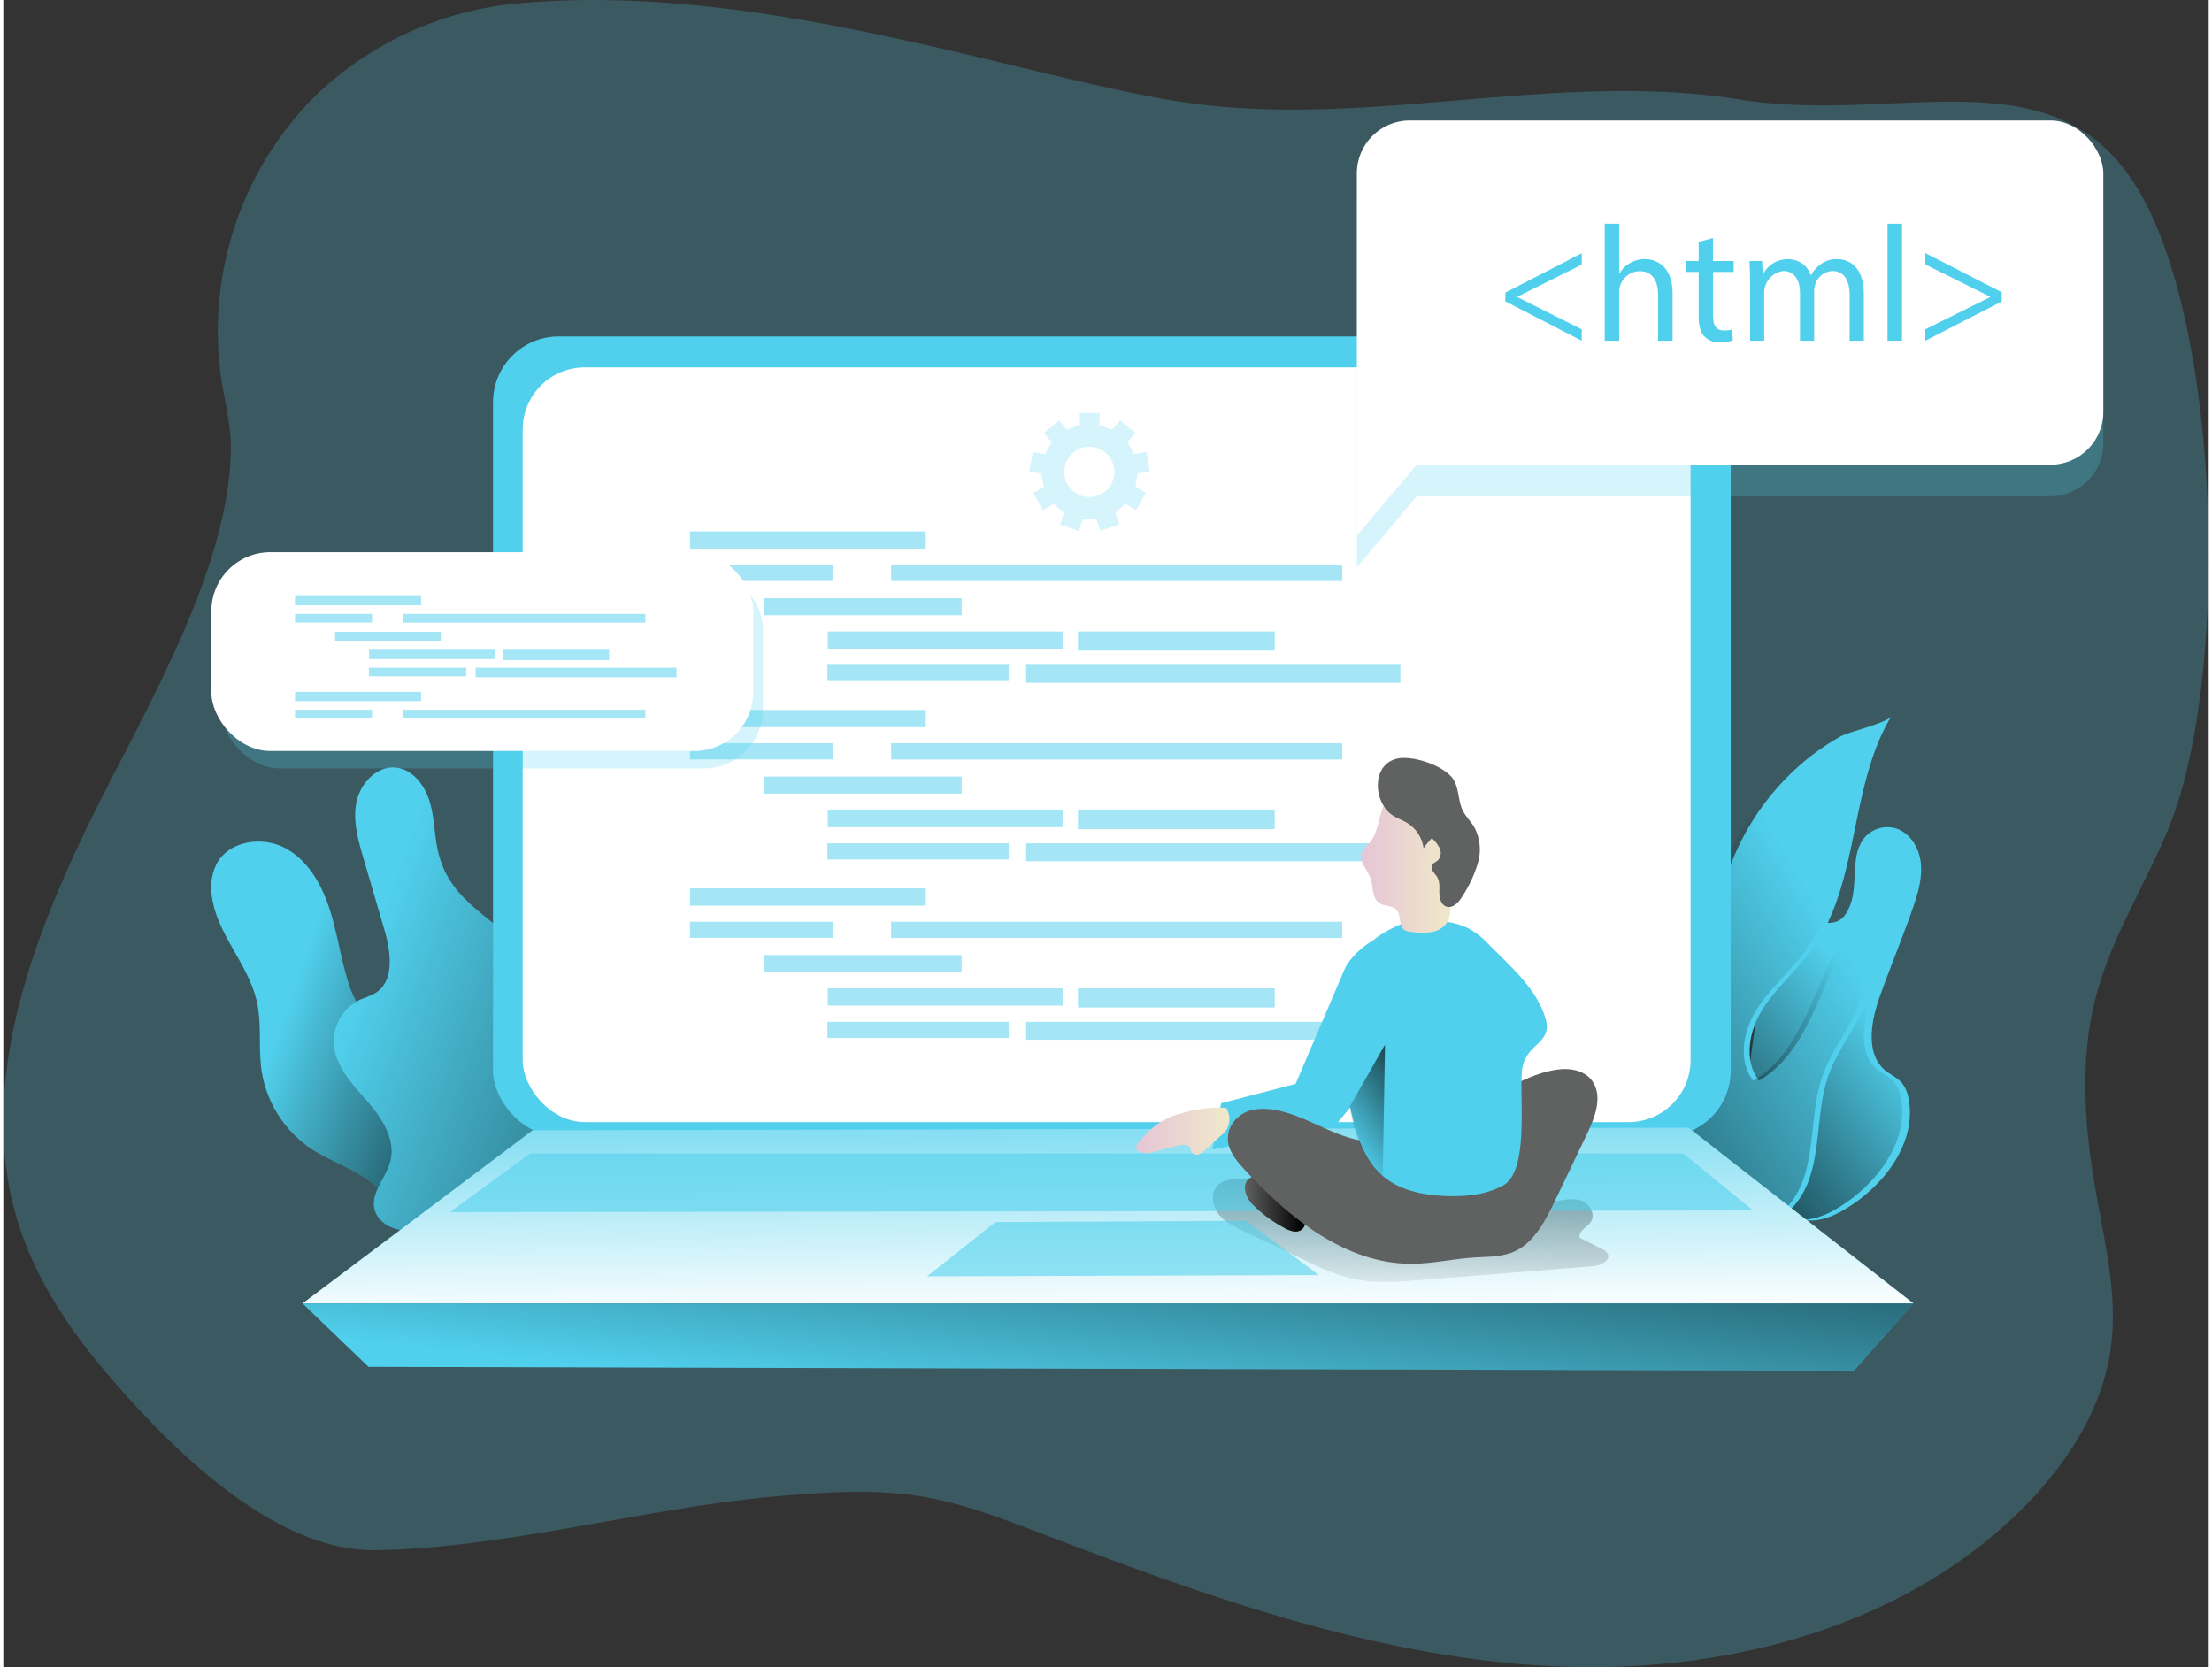 <svg id="Layer_1" data-name="Layer 1" xmlns="http://www.w3.org/2000/svg" xmlns:xlink="http://www.w3.org/1999/xlink" viewBox="0 0 533.01 402.93" width="406" height="306" class="illustration styles_illustrationTablet__1DWOa"><rect x="0" y="0" width="533.01" height="402.93" fill="#333333" stroke="none"/><defs><linearGradient id="linear-gradient" x1="475.01" y1="246.4" x2="410.51" y2="296.41" gradientUnits="userSpaceOnUse"><stop offset="0" stop-color="#010101" stop-opacity="0" data-darkreader-inline-stopcolor="" style="--darkreader-inline-stopcolor:#191b1c;"></stop><stop offset="0.95" stop-color="#010101" data-darkreader-inline-stopcolor="" style="--darkreader-inline-stopcolor:#191b1c;"></stop></linearGradient><linearGradient id="linear-gradient-2" x1="469.6" y1="233.13" x2="343.09" y2="310.4" xlink:href="#linear-gradient"></linearGradient><linearGradient id="linear-gradient-3" x1="92.05" y1="248.63" x2="166.83" y2="274.8" xlink:href="#linear-gradient"></linearGradient><linearGradient id="linear-gradient-4" x1="109.42" y1="240.94" x2="272.54" y2="300.29" xlink:href="#linear-gradient"></linearGradient><linearGradient id="linear-gradient-5" x1="266.42" y1="253.11" x2="267.05" y2="321.66" gradientUnits="userSpaceOnUse"><stop offset="0" stop-color="#fff" stop-opacity="0" data-darkreader-inline-stopcolor="" style="--darkreader-inline-stopcolor:#dcdad7;"></stop><stop offset="0.95" stop-color="#fff" data-darkreader-inline-stopcolor="" style="--darkreader-inline-stopcolor:#dcdad7;"></stop></linearGradient><linearGradient id="linear-gradient-6" x1="363.43" y1="320.76" x2="367.87" y2="212.33" xlink:href="#linear-gradient"></linearGradient><linearGradient id="linear-gradient-7" x1="263.86" y1="343.49" x2="275.7" y2="235.68" xlink:href="#linear-gradient"></linearGradient><linearGradient id="linear-gradient-8" x1="324.24" y1="294.23" x2="338.81" y2="294.23" xlink:href="#linear-gradient"></linearGradient><linearGradient id="linear-gradient-9" x1="352.36" y1="211.36" x2="374.28" y2="211.36" gradientUnits="userSpaceOnUse"><stop offset="0" stop-color="#e5c6d6" data-darkreader-inline-stopcolor="" style="--darkreader-inline-stopcolor:#f481bc;"></stop><stop offset="0.42" stop-color="#ead4d0" data-darkreader-inline-stopcolor="" style="--darkreader-inline-stopcolor:#f79a89;"></stop><stop offset="1" stop-color="#f0e9cb" data-darkreader-inline-stopcolor="" style="--darkreader-inline-stopcolor:#f7e28a;"></stop></linearGradient><linearGradient id="linear-gradient-10" x1="297.94" y1="276.64" x2="320.51" y2="276.64" xlink:href="#linear-gradient-9"></linearGradient><linearGradient id="linear-gradient-11" x1="348" y1="278.72" x2="375.69" y2="258.74" xlink:href="#linear-gradient"></linearGradient></defs><title>Code html</title><path d="M48.76,334.7c-9.18-10.82-17.11-23-21.22-36.56-9.18-30.38,1.78-63,15.33-91.75,13-27.54,35.81-63.39,36.28-94.53.09-5.62-1.38-11.14-2.26-16.7A80.36,80.36,0,0,1,98.2,27.83,80.84,80.84,0,0,1,148.83,4.07c60.07-5.47,125,19.22,162.93,24.24,43.69,5.79,88.39-8,131.91-1,38.73,6.21,76.26-11.88,96.44,21.76s22.28,118.5,7.23,154.73c-5.56,13.39-13.52,25.84-17.29,39.84-4.14,15.4-2.93,31.75-.18,47.46,2.19,12.54,5.35,25.22,3.66,37.84-2,15-10.77,28.38-21.5,39.05-29.7,29.54-74.1,40.4-115.91,37.86s-81.89-17-121-31.93c-9.4-3.6-18.85-7.26-28.78-8.93-11.35-1.9-23-1.13-34.43-.15-32.12,2.71-65.71,12.56-97.64,13.09C89.24,378.35,63.9,352.56,48.76,334.7Z" transform="translate(-24.16 -3.28)" fill="#50d0ed" opacity="0.24" style="isolation: isolate; --darkreader-inline-fill:#5dc9e2;" data-darkreader-inline-fill=""></path><path d="M470.53,222c1.32-3.53.83-7.47,1.41-11.2a10.39,10.39,0,0,1,1.92-4.93,7.27,7.27,0,0,1,7.49-2.45c3.57,1,5.84,4.71,6.24,8.39s-.69,7.34-1.89,10.84c-2.51,7.27-5.51,14.36-8.07,21.61-2.11,6-3.47,13.76,1.45,17.79,1.26,1,2.84,1.69,3.91,2.92a8.16,8.16,0,0,1,1.65,3.89c1.93,10.21-5.34,20.13-14,25.81-2.88,1.88-6.09,3.5-9.52,3.59-5.42.13-10.35-3.72-12.86-8.53s-3-10.4-2.9-15.82a175.45,175.45,0,0,1,1.9-20.59c.72-5.44,1.46-11,3.5-16,1.55-3.86,4.74-10,9.18-10.9S468.14,228.4,470.53,222Z" transform="translate(-24.16 -3.28)" fill="#50d0ed" data-darkreader-inline-fill="" style="--darkreader-inline-fill:#5dc9e2;"></path><path d="M468.66,221.79c1.32-3.54.83-7.47,1.41-11.2a10.42,10.42,0,0,1,1.92-4.94,7.27,7.27,0,0,1,7.49-2.44c3.57,1,5.84,4.71,6.24,8.38s-.69,7.34-1.89,10.84c-2.51,7.27-5.51,14.36-8.07,21.62-2.11,6-3.47,13.75,1.45,17.78,1.26,1,2.84,1.7,3.91,2.93a8.13,8.13,0,0,1,1.65,3.88c1.93,10.22-5.34,20.13-14,25.82-2.88,1.88-6.09,3.5-9.52,3.58-5.42.14-10.35-3.72-12.86-8.52s-3-10.41-2.9-15.83a175.85,175.85,0,0,1,1.9-20.59c.72-5.44,1.46-10.94,3.5-16,1.55-3.85,4.74-9.94,9.19-10.89S466.27,228.17,468.66,221.79Z" transform="translate(-24.16 -3.28)" fill="url(#linear-gradient)"></path><path d="M480.49,176.34c-10.4,17.26-7.49,40.57-19.45,56.8-3.63,4.93-8.46,8.92-11.72,14.11s-4.58,12.37-.82,17.2c10.12-5.87,13.65-18.42,18.69-29a5.68,5.68,0,0,1,1.64-2.29c2.73-1.93,6.12,1.85,6.42,5.18.81,8.87-6.71,16.09-9.82,24.43-3.9,10.46-1.11,23.58-8.51,31.94-1.5,1.69-3.52,3.13-5.79,3.14a9.37,9.37,0,0,1-4.64-1.55,40.21,40.21,0,0,1-19.73-30.41c-1.07-10.66.18-23.16,6.71-31.65,5.33-6.93,5.16-14.28,8.42-22.6A61.08,61.08,0,0,1,457.48,189a57.21,57.21,0,0,1,10.73-7.75C470.39,180.06,479.52,178,480.49,176.34Z" transform="translate(-24.16 -3.28)" fill="#50d0ed" data-darkreader-inline-fill="" style="--darkreader-inline-fill:#5dc9e2;"></path><path d="M479.09,176.34c-10.4,17.26-7.5,40.57-19.45,56.8-3.63,4.93-8.46,8.92-11.72,14.11s-4.58,12.37-.83,17.2c10.13-5.87,13.65-18.42,18.7-29a5.58,5.58,0,0,1,1.64-2.29c2.73-1.93,6.12,1.85,6.42,5.18.81,8.87-6.71,16.09-9.82,24.43-3.9,10.46-1.11,23.58-8.51,31.94-1.5,1.69-3.53,3.13-5.79,3.14a9.44,9.44,0,0,1-4.65-1.55,40.26,40.26,0,0,1-19.73-30.41c-1.06-10.66.19-23.16,6.71-31.65,5.34-6.93,5.17-14.28,8.43-22.6A61.08,61.08,0,0,1,456.08,189a57.21,57.21,0,0,1,10.73-7.75C469,180.06,478.12,178,479.09,176.34Z" transform="translate(-24.16 -3.28)" fill="url(#linear-gradient-2)"></path><path d="M107.8,241.52c-2-6-2.8-12.27-4.69-18.27s-5.2-11.95-10.72-14.95-13.57-1.88-16.61,3.63a12.82,12.82,0,0,0-1.25,7.7c1.1,9.29,8.84,16.56,10.9,25.69,1.23,5.42.34,11.11,1.14,16.62A27.83,27.83,0,0,0,98.72,281c3.7,2.42,7.94,3.92,11.72,6.22a32,32,0,0,1,11.7,12.57,29,29,0,0,0,9.5-22.61C130.79,258.79,113,256.84,107.8,241.52Z" transform="translate(-24.16 -3.28)" fill="#50d0ed" data-darkreader-inline-fill="" style="--darkreader-inline-fill:#5dc9e2;"></path><path d="M107.8,241.52c-2-6-2.8-12.27-4.69-18.27s-5.2-11.95-10.72-14.95-13.57-1.88-16.61,3.63a12.82,12.82,0,0,0-1.25,7.7c1.1,9.29,8.84,16.56,10.9,25.69,1.23,5.42.34,11.11,1.14,16.62A27.83,27.83,0,0,0,98.72,281c3.7,2.42,7.94,3.92,11.72,6.22a32,32,0,0,1,11.7,12.57,29,29,0,0,0,9.5-22.61C130.79,258.79,113,256.84,107.8,241.52Z" transform="translate(-24.16 -3.28)" fill="url(#linear-gradient-3)"></path><path d="M129.11,208.51c-.81-3.91-.78-8-2-11.81s-4.12-7.51-8.1-7.91c-4.58-.46-8.56,3.79-9.49,8.3s.37,9.15,1.67,13.57l5.07,17.3c1.58,5.37,2.54,12.47-2.25,15.37a30.9,30.9,0,0,1-3.5,1.49,11.24,11.24,0,0,0-6.5,10.54c.26,5.46,4.39,9.81,8,13.93s7.07,9.36,5.69,14.65c-1,3.92-4.63,7.32-3.88,11.3.61,3.3,4.21,5.35,7.57,5.38s6.52-1.46,9.55-2.92l14.47-7c4.65-2.25,9.54-4.7,12.32-9.06a22.44,22.44,0,0,0,2.92-9.88,55.2,55.2,0,0,0-10-37.23C143.57,224.68,131.9,221.94,129.11,208.51Z" transform="translate(-24.16 -3.28)" fill="#50d0ed" data-darkreader-inline-fill="" style="--darkreader-inline-fill:#5dc9e2;"></path><path d="M129.11,208.51c-.81-3.91-.78-8-2-11.81s-4.12-7.51-8.1-7.91c-4.58-.46-8.56,3.79-9.49,8.3s.37,9.15,1.67,13.57l5.07,17.3c1.58,5.37,2.54,12.47-2.25,15.37a30.9,30.9,0,0,1-3.5,1.49,11.24,11.24,0,0,0-6.5,10.54c.26,5.46,4.39,9.81,8,13.93s7.07,9.36,5.69,14.65c-1,3.92-4.63,7.32-3.88,11.3.61,3.3,4.21,5.35,7.57,5.38s6.52-1.46,9.55-2.92l14.47-7c4.65-2.25,9.54-4.7,12.32-9.06a22.44,22.44,0,0,0,2.92-9.88,55.2,55.2,0,0,0-10-37.23C143.57,224.68,131.9,221.94,129.11,208.51Z" transform="translate(-24.16 -3.28)" fill="url(#linear-gradient-4)"></path><rect x="118.36" y="81.31" width="299.13" height="193.31" rx="15.89" fill="#50d0ed" data-darkreader-inline-fill="" style="--darkreader-inline-fill:#5dc9e2;"></rect><rect x="125.53" y="88.79" width="282.26" height="182.4" rx="14.99" fill="#fff" data-darkreader-inline-fill="" style="--darkreader-inline-fill:#dcdad7;"></rect><g opacity="0.52"><rect x="165.96" y="128.43" width="56.76" height="4.16" fill="#50d0ed" data-darkreader-inline-fill="" style="--darkreader-inline-fill:#5dc9e2;"></rect><rect x="165.96" y="136.48" width="34.64" height="3.91" fill="#50d0ed" data-darkreader-inline-fill="" style="--darkreader-inline-fill:#5dc9e2;"></rect><rect x="214.58" y="136.48" width="109.02" height="3.93" fill="#50d0ed" data-darkreader-inline-fill="" style="--darkreader-inline-fill:#5dc9e2;"></rect><rect x="183.97" y="144.56" width="47.64" height="4.12" fill="#50d0ed" data-darkreader-inline-fill="" style="--darkreader-inline-fill:#5dc9e2;"></rect><rect x="199.26" y="152.61" width="56.76" height="4.16" fill="#50d0ed" data-darkreader-inline-fill="" style="--darkreader-inline-fill:#5dc9e2;"></rect><rect x="259.72" y="152.61" width="47.57" height="4.62" fill="#50d0ed" data-darkreader-inline-fill="" style="--darkreader-inline-fill:#5dc9e2;"></rect><rect x="199.18" y="160.67" width="43.83" height="3.91" fill="#50d0ed" data-darkreader-inline-fill="" style="--darkreader-inline-fill:#5dc9e2;"></rect><rect x="247.21" y="160.67" width="90.44" height="4.33" fill="#50d0ed" data-darkreader-inline-fill="" style="--darkreader-inline-fill:#5dc9e2;"></rect><rect x="165.96" y="171.57" width="56.76" height="4.16" fill="#50d0ed" data-darkreader-inline-fill="" style="--darkreader-inline-fill:#5dc9e2;"></rect><rect x="165.96" y="179.62" width="34.64" height="3.91" fill="#50d0ed" data-darkreader-inline-fill="" style="--darkreader-inline-fill:#5dc9e2;"></rect><rect x="214.58" y="179.62" width="109.02" height="3.93" fill="#50d0ed" data-darkreader-inline-fill="" style="--darkreader-inline-fill:#5dc9e2;"></rect><rect x="183.97" y="187.68" width="47.64" height="4.12" fill="#50d0ed" data-darkreader-inline-fill="" style="--darkreader-inline-fill:#5dc9e2;"></rect><rect x="199.26" y="195.75" width="56.76" height="4.16" fill="#50d0ed" data-darkreader-inline-fill="" style="--darkreader-inline-fill:#5dc9e2;"></rect><rect x="259.72" y="195.75" width="47.57" height="4.62" fill="#50d0ed" data-darkreader-inline-fill="" style="--darkreader-inline-fill:#5dc9e2;"></rect><rect x="199.18" y="203.81" width="43.83" height="3.91" fill="#50d0ed" data-darkreader-inline-fill="" style="--darkreader-inline-fill:#5dc9e2;"></rect><rect x="247.21" y="203.81" width="90.44" height="4.33" fill="#50d0ed" data-darkreader-inline-fill="" style="--darkreader-inline-fill:#5dc9e2;"></rect><rect x="165.96" y="214.71" width="56.76" height="4.16" fill="#50d0ed" data-darkreader-inline-fill="" style="--darkreader-inline-fill:#5dc9e2;"></rect><rect x="165.96" y="222.76" width="34.64" height="3.91" fill="#50d0ed" data-darkreader-inline-fill="" style="--darkreader-inline-fill:#5dc9e2;"></rect><rect x="214.58" y="222.76" width="109.02" height="3.93" fill="#50d0ed" data-darkreader-inline-fill="" style="--darkreader-inline-fill:#5dc9e2;"></rect><rect x="183.97" y="230.82" width="47.64" height="4.12" fill="#50d0ed" data-darkreader-inline-fill="" style="--darkreader-inline-fill:#5dc9e2;"></rect><rect x="199.26" y="238.87" width="56.76" height="4.16" fill="#50d0ed" data-darkreader-inline-fill="" style="--darkreader-inline-fill:#5dc9e2;"></rect><rect x="259.72" y="238.87" width="47.57" height="4.62" fill="#50d0ed" data-darkreader-inline-fill="" style="--darkreader-inline-fill:#5dc9e2;"></rect><rect x="199.18" y="246.95" width="43.83" height="3.91" fill="#50d0ed" data-darkreader-inline-fill="" style="--darkreader-inline-fill:#5dc9e2;"></rect><rect x="247.21" y="246.95" width="90.44" height="4.33" fill="#50d0ed" data-darkreader-inline-fill="" style="--darkreader-inline-fill:#5dc9e2;"></rect></g><rect x="76.79" y="140.94" width="130.99" height="48.05" rx="14.26" transform="translate(260.4 326.65) rotate(-180)" fill="#50d0ed" opacity="0.24" style="isolation: isolate; --darkreader-inline-fill:#5dc9e2;" data-darkreader-inline-fill=""></rect><polygon points="127.94 273.16 72.33 315.03 461.65 315.03 407.28 272.54 127.94 273.16" fill="#50d0ed" data-darkreader-inline-fill="" style="--darkreader-inline-fill:#5dc9e2;"></polygon><polygon points="127.94 273.16 72.33 315.03 461.65 315.03 407.28 272.54 127.94 273.16" fill="url(#linear-gradient-5)"></polygon><path d="M405.39,293.39c2.08.67,3.66,3.26,2.48,5.11-.9,1.41-3.17,2.33-2.71,3.94l5.32,2.68a2.91,2.91,0,0,1,1.44,1.18c.76,1.65-1.72,2.83-3.53,3l-41.73,3.35c-5.6.45-11.3.89-16.77-.39a54.13,54.13,0,0,1-10.7-4.19l-15.3-7.27c-2.27-1.08-4.64-2.24-6.14-4.26s-1.8-5.18,0-6.89c1.3-1.2,3.21-1.38,5-1.48a283.55,283.55,0,0,1,42.83.84q10.38,1,20.68,2.76c3.42.58,7.12,1.84,10.56,2C399.6,293.89,402.67,292.5,405.39,293.39Z" transform="translate(-24.16 -3.28)" fill="url(#linear-gradient-6)"></path><polygon points="88.26 330.34 72.33 315.03 461.65 315.03 447.27 331.28 88.26 330.34" fill="#50d0ed" data-darkreader-inline-fill="" style="--darkreader-inline-fill:#5dc9e2;"></polygon><polygon points="88.26 330.34 72.33 315.03 461.65 315.03 447.27 331.28 88.26 330.34" fill="url(#linear-gradient-7)"></polygon><polygon points="223.24 308.47 239.8 295.34 300.42 295.03 317.92 308.15 223.24 308.47" fill="#50d0ed" opacity="0.58" style="isolation: isolate; --darkreader-inline-fill:#5dc9e2;" data-darkreader-inline-fill=""></polygon><polygon points="107.95 292.95 422.9 292.53 406.03 278.78 127.32 278.78 107.95 292.95" fill="#50d0ed" opacity="0.58" style="isolation: isolate; --darkreader-inline-fill:#5dc9e2;" data-darkreader-inline-fill=""></polygon><path d="M325.94,294.21a30.67,30.67,0,0,0,7.36,5.56c1.44.87,3.37,1.71,4.67.65s.92-3,.26-4.43c-1.69-3.71-5.67-7.69-9.88-8.35C323.64,286.9,323.18,291.08,325.94,294.21Z" transform="translate(-24.16 -3.28)" fill="#606161" data-darkreader-inline-fill="" style="--darkreader-inline-fill:#5c6468;"></path><path d="M325.94,294.21a30.67,30.67,0,0,0,7.36,5.56c1.44.87,3.37,1.71,4.67.65s.92-3,.26-4.43c-1.69-3.71-5.67-7.69-9.88-8.35C323.64,286.9,323.18,291.08,325.94,294.21Z" transform="translate(-24.16 -3.28)" fill="url(#linear-gradient-8)"></path><path d="M348.35,237.46l-11.86,27.77-18,4.68-2.1,11.21,29.68-5.84,14-16.82s2-19.7-1.25-27.34C357.32,227.54,349.87,233.88,348.35,237.46Z" transform="translate(-24.16 -3.28)" fill="#50d0ed" data-darkreader-inline-fill="" style="--darkreader-inline-fill:#5dc9e2;"></path><g opacity="0.24" style="isolation: isolate;"><rect x="327.13" y="36.75" width="180.41" height="83.19" rx="12.77" fill="#50d0ed" data-darkreader-inline-fill="" style="--darkreader-inline-fill:#5dc9e2;"></rect><polygon points="327.13 137.08 327.13 106.86 352.68 106.86 327.13 137.08" fill="#50d0ed" data-darkreader-inline-fill="" style="--darkreader-inline-fill:#5dc9e2;"></polygon></g><rect x="327.13" y="29.12" width="180.41" height="83.19" rx="12.77" fill="#fff" data-darkreader-inline-fill="" style="--darkreader-inline-fill:#dcdad7;"></rect><polygon points="327.13 129.45 327.13 99.23 352.68 99.23 327.13 129.45" fill="#fff" data-darkreader-inline-fill="" style="--darkreader-inline-fill:#dcdad7;"></polygon><rect x="74.45" y="136.74" width="130.99" height="48.05" rx="14.26" transform="translate(255.72 318.24) rotate(-180)" fill="#fff" data-darkreader-inline-fill="" style="--darkreader-inline-fill:#dcdad7;"></rect><g opacity="0.52"><rect x="70.5" y="144.04" width="30.48" height="2.24" fill="#50d0ed" data-darkreader-inline-fill="" style="--darkreader-inline-fill:#5dc9e2;"></rect><rect x="70.5" y="148.36" width="18.61" height="2.1" fill="#50d0ed" data-darkreader-inline-fill="" style="--darkreader-inline-fill:#5dc9e2;"></rect><rect x="96.62" y="148.36" width="58.55" height="2.11" fill="#50d0ed" data-darkreader-inline-fill="" style="--darkreader-inline-fill:#5dc9e2;"></rect><rect x="80.18" y="152.7" width="25.58" height="2.21" fill="#50d0ed" data-darkreader-inline-fill="" style="--darkreader-inline-fill:#5dc9e2;"></rect><rect x="88.39" y="157.03" width="30.48" height="2.24" fill="#50d0ed" data-darkreader-inline-fill="" style="--darkreader-inline-fill:#5dc9e2;"></rect><rect x="120.86" y="157.03" width="25.55" height="2.48" fill="#50d0ed" data-darkreader-inline-fill="" style="--darkreader-inline-fill:#5dc9e2;"></rect><rect x="88.35" y="161.35" width="23.54" height="2.1" fill="#50d0ed" data-darkreader-inline-fill="" style="--darkreader-inline-fill:#5dc9e2;"></rect><rect x="114.14" y="161.35" width="48.57" height="2.33" fill="#50d0ed" data-darkreader-inline-fill="" style="--darkreader-inline-fill:#5dc9e2;"></rect><rect x="70.5" y="167.2" width="30.48" height="2.24" fill="#50d0ed" data-darkreader-inline-fill="" style="--darkreader-inline-fill:#5dc9e2;"></rect><rect x="70.5" y="171.53" width="18.61" height="2.1" fill="#50d0ed" data-darkreader-inline-fill="" style="--darkreader-inline-fill:#5dc9e2;"></rect><rect x="96.62" y="171.53" width="58.55" height="2.11" fill="#50d0ed" data-darkreader-inline-fill="" style="--darkreader-inline-fill:#5dc9e2;"></rect></g><path d="M272.16,116.94l.54-2.79c.1-.52.19-1.05.29-1.63.88.15,1.72.28,2.56.45a.44.44,0,0,0,.58-.28c.38-.74.8-1.46,1.25-2.16a.42.42,0,0,0,0-.61c-.56-.65-1.11-1.32-1.69-2l3.64-3.06c.57.67,1.13,1.32,1.66,2a.47.47,0,0,0,.67.15,18.42,18.42,0,0,1,2.25-.83c.36-.1.44-.24.43-.57,0-.84,0-1.67,0-2.53h4.76c0,.85,0,1.69,0,2.54,0,.34.09.46.43.56a19.52,19.52,0,0,1,2.25.83.47.47,0,0,0,.67-.16c.53-.66,1.08-1.3,1.65-2l3.65,3.06-1.87,2.23c.5.94,1,1.83,1.48,2.7a.53.53,0,0,0,.44.13l2.6-.45.83,4.68c-.89.16-1.75.3-2.6.47-.14,0-.35.16-.37.27-.17,1-.31,2-.46,3l2.51,1.46-2.38,4.12-2.53-1.45c-.82.65-1.61,1.27-2.38,1.92a.44.44,0,0,0-.08.4c.29.84.6,1.68.91,2.55l-4.47,1.63c-.27-.76-.57-1.5-.81-2.26-.14-.44-.33-.57-.81-.53a16.33,16.33,0,0,1-2.32,0c-.28,0-.39.06-.47.32-.28.81-.59,1.62-.91,2.48L279.54,130l1-2.76L278,125.09l-2.55,1.47-2.38-4.12c.78-.45,1.52-.89,2.27-1.31a.42.42,0,0,0,.24-.56,23.22,23.22,0,0,1-.42-2.33c0-.38-.13-.56-.56-.61-.82-.1-1.64-.27-2.46-.42Zm14.57-5.68a6.08,6.08,0,1,0,6,6.19A6.11,6.11,0,0,0,286.73,111.26Z" transform="translate(-24.16 -3.28)" fill="#50d0ed" opacity="0.24" style="isolation: isolate; --darkreader-inline-fill:#5dc9e2;" data-darkreader-inline-fill=""></path><path d="M387.17,74l18.47-9.52v2.75L390.07,75v.07l15.57,7.81v2.75l-18.47-9.52Z" transform="translate(-24.16 -3.28)" fill="#50d0ed" data-darkreader-inline-fill="" style="--darkreader-inline-fill:#5dc9e2;"></path><path d="M411.19,57.36h3.5v12h.08a6.55,6.55,0,0,1,2.51-2.47,7.3,7.3,0,0,1,3.59-1c2.58,0,6.72,1.59,6.72,8.24V85.63h-3.5V74.56c0-3.11-1.15-5.74-4.46-5.74a5,5,0,0,0-4.7,3.51,4.18,4.18,0,0,0-.24,1.67V85.63h-3.5Z" transform="translate(-24.16 -3.28)" fill="#50d0ed" data-darkreader-inline-fill="" style="--darkreader-inline-fill:#5dc9e2;"></path><path d="M437.36,60.82v5.54h5V69h-5V79.41c0,2.39.68,3.75,2.63,3.75a7.8,7.8,0,0,0,2-.24l.16,2.63a8.86,8.86,0,0,1-3.11.47,4.84,4.84,0,0,1-3.78-1.47c-1-1-1.36-2.75-1.36-5V69h-3V66.36h3V61.74Z" transform="translate(-24.16 -3.28)" fill="#50d0ed" data-darkreader-inline-fill="" style="--darkreader-inline-fill:#5dc9e2;"></path><path d="M446.33,71.57c0-2-.05-3.62-.17-5.21h3.07l.16,3.1h.12a6.64,6.64,0,0,1,6.05-3.54A5.7,5.7,0,0,1,461,69.78h.08a7.79,7.79,0,0,1,2.15-2.51,6.53,6.53,0,0,1,4.26-1.35c2.54,0,6.33,1.67,6.33,8.36V85.63h-3.43V74.72c0-3.71-1.35-5.94-4.18-5.94A4.55,4.55,0,0,0,462.09,72a5.73,5.73,0,0,0-.28,1.75V85.63h-3.42V74.08c0-3.07-1.36-5.3-4-5.3A5.24,5.24,0,0,0,449.75,74V85.63h-3.42Z" transform="translate(-24.16 -3.28)" fill="#50d0ed" data-darkreader-inline-fill="" style="--darkreader-inline-fill:#5dc9e2;"></path><path d="M479.55,57.36h3.5V85.63h-3.5Z" transform="translate(-24.16 -3.28)" fill="#50d0ed" data-darkreader-inline-fill="" style="--darkreader-inline-fill:#5dc9e2;"></path><path d="M507.15,76.15l-18.47,9.48V82.88l15.68-7.81V75l-15.68-7.81V64.44l18.47,9.48Z" transform="translate(-24.16 -3.28)" fill="#50d0ed" data-darkreader-inline-fill="" style="--darkreader-inline-fill:#5dc9e2;"></path><path d="M326.19,271.5c-3.1.58-6.11,3.39-6.07,6.93,0,2.84,1.91,5.17,3.71,7.16,11.12,12.26,25,23.13,40.6,23.12,5.1,0,10.14-1.19,15.24-1.52,3.38-.22,6.88-.08,10-1.59,4.64-2.25,7.36-7.61,9.75-12.63L407,277.16c1.78-3.73,3.55-8.36,1.58-12-1.8-3.29-5.85-3.88-9.25-3.33-6.82,1.1-12.89,5.26-19.11,8.61-7.78,4.2-18.2,9.54-27.07,8.59S335.3,269.79,326.19,271.5Z" transform="translate(-24.16 -3.28)" fill="#606161" data-darkreader-inline-fill="" style="--darkreader-inline-fill:#5c6468;"></path><path d="M350,272.28c1.26,5.63,3.18,11.47,7.57,15.21,4.15,3.55,9.87,4.65,15.33,4.85,4.74.17,9.66-.29,13.8-2.6,6.15-3.45,3.9-20.51,4.49-27.54s7.76-6.37,5.61-13.09c-2.33-7.26-8.53-12.34-13.84-17.81a18.36,18.36,0,0,0-5-3.79c-4.17-2-9.06-1.84-13.71-1.57-1.83.1-8.12,3.39-9.18,4.86C345.41,244.07,346.46,256.58,350,272.28Z" transform="translate(-24.16 -3.28)" fill="#50d0ed" data-darkreader-inline-fill="" style="--darkreader-inline-fill:#5dc9e2;"></path><path d="M354.05,207.31a6.69,6.69,0,0,0-1.44,1.71,4,4,0,0,0,.35,3.41,24.77,24.77,0,0,1,1.65,3.14c.68,2.05.3,4.73,2.08,5.94,1.26.85,3.15.54,4.18,1.65,1.21,1.32.45,3.84,1.91,4.87a3.51,3.51,0,0,0,1.69.47,15.62,15.62,0,0,0,5.06,0,5.4,5.4,0,0,0,3.93-2.92,7.76,7.76,0,0,0,.44-2.92l.35-14.19a29,29,0,0,0-.36-6.72,9.72,9.72,0,0,0-3.26-5.75,10.18,10.18,0,0,0-5.48-1.94,7.63,7.63,0,0,0-5.23,1.09C356.14,197.94,357.37,203.94,354.05,207.31Z" transform="translate(-24.16 -3.28)" fill="url(#linear-gradient-9)"></path><path d="M359.87,200.27c1.18.79,2.56,1.24,3.76,2a8.52,8.52,0,0,1,3.78,6,22,22,0,0,1,2-2.42,7.85,7.85,0,0,1,1.91,2.46,2.64,2.64,0,0,1-.47,2.91c-.46.41-1.13.62-1.4,1.18-.48,1,.71,1.94,1.28,2.89.66,1.12.48,2.51.5,3.81s.43,2.82,1.65,3.27c1.62.59,3.11-1.12,4-2.61a30.47,30.47,0,0,0,3.69-8,11.44,11.44,0,0,0-.92-8.6c-.82-1.37-2-2.5-2.73-3.93-1.13-2.26-.91-5-2.11-7.26-1.89-3.55-10.31-6.43-14.22-5.24C354.67,188.54,355.49,197.38,359.87,200.27Z" transform="translate(-24.16 -3.28)" fill="#606161" data-darkreader-inline-fill="" style="--darkreader-inline-fill:#5c6468;"></path><path d="M309.1,272.31a19,19,0,0,0-6.24,2.79,26.65,26.65,0,0,0-4.29,4.27,1.72,1.72,0,0,0-.59,1.47,1.32,1.32,0,0,0,.71.74c1.46.76,3.23.22,4.81-.25a48.2,48.2,0,0,1,5-1.24c.9-.18,2.05-.22,2.49.58.18.33.19.73.38,1.06a1.51,1.51,0,0,0,1.71.53,4.56,4.56,0,0,0,1.59-1.07l3.9-3.58a7.07,7.07,0,0,0,1.3-1.43,5,5,0,0,0,.46-3.66c-.61-1.87-.4-1.43-2.39-1.54A29.63,29.63,0,0,0,309.1,272.31Z" transform="translate(-24.16 -3.28)" fill="url(#linear-gradient-10)"></path><path d="M349.57,270.73l8.53-15-.55,31.72S351.91,285.1,349.57,270.73Z" transform="translate(-24.16 -3.28)" fill="url(#linear-gradient-11)"></path></svg>